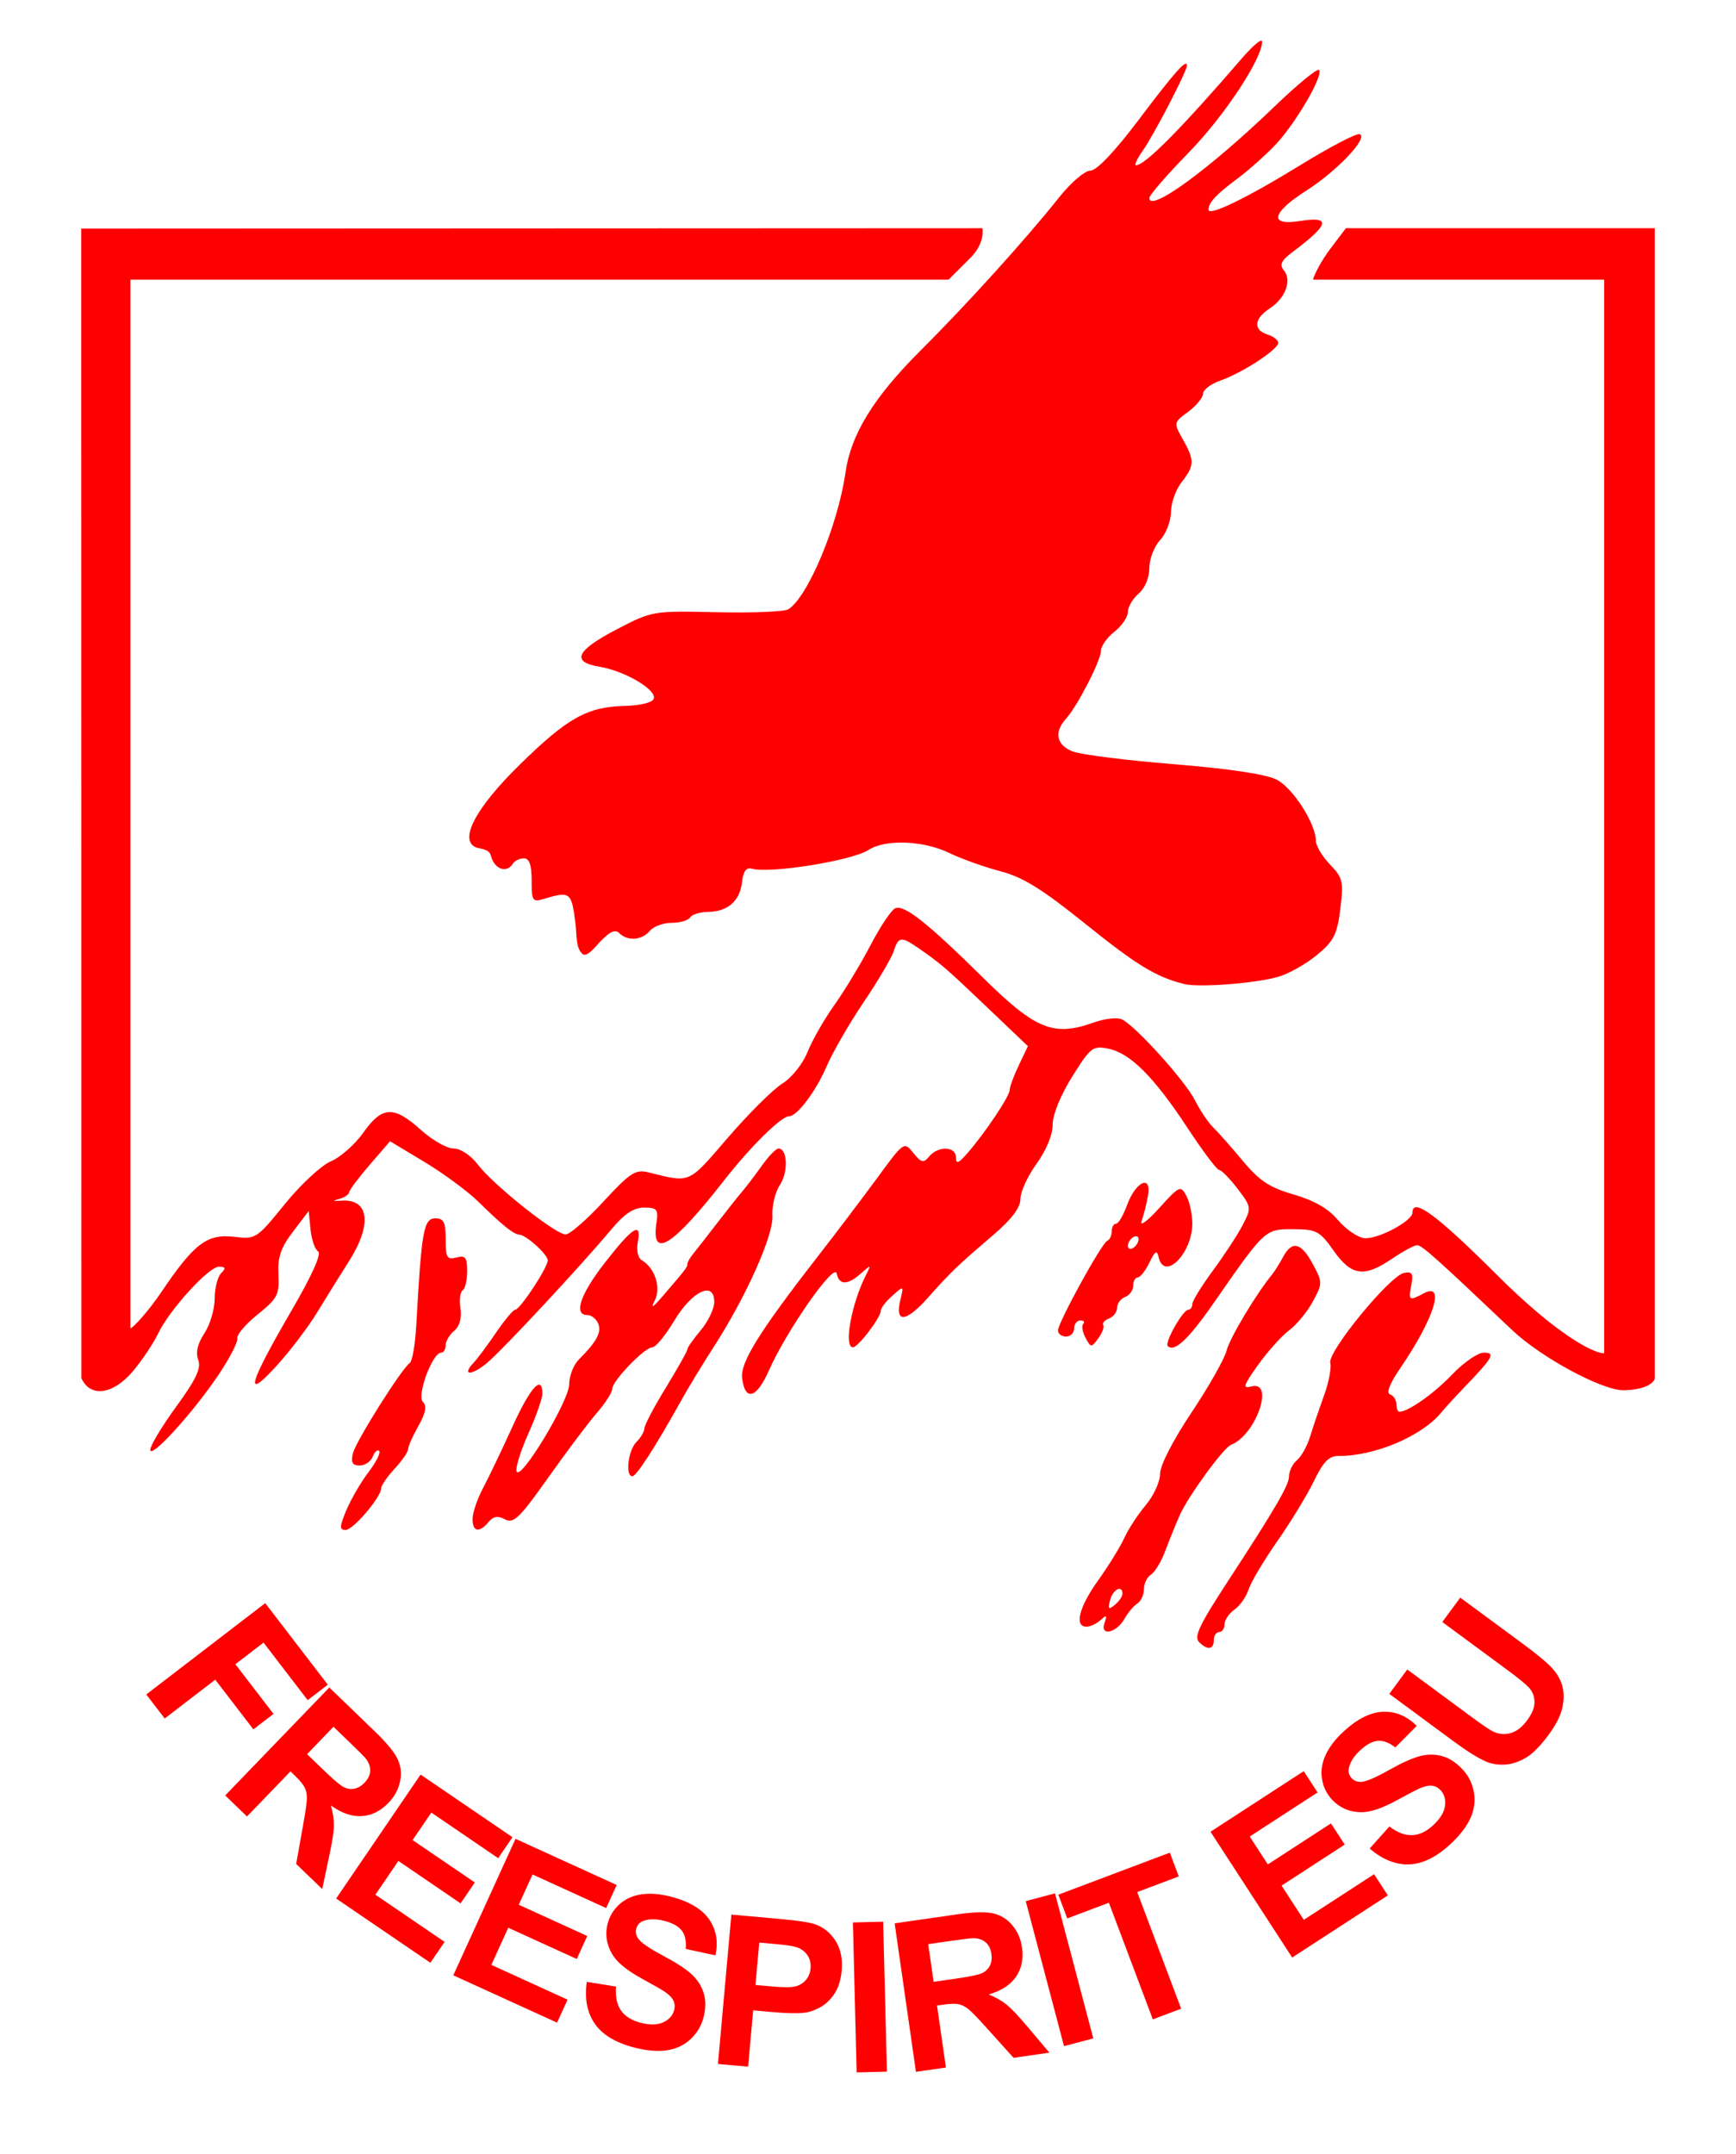 <?xml version="1.0" encoding="UTF-8" standalone="no"?>
<!-- Created with Inkscape (http://www.inkscape.org/) -->

<svg
   xmlns:dc="http://purl.org/dc/elements/1.1/"
   xmlns:cc="http://creativecommons.org/ns#"
   xmlns:rdf="http://www.w3.org/1999/02/22-rdf-syntax-ns#"
   xmlns:svg="http://www.w3.org/2000/svg"
   xmlns="http://www.w3.org/2000/svg"
   xmlns:xlink="http://www.w3.org/1999/xlink"
   xmlns:sodipodi="http://sodipodi.sourceforge.net/DTD/sodipodi-0.dtd"
   xmlns:inkscape="http://www.inkscape.org/namespaces/inkscape"
   id="svg2211"
   sodipodi:version="0.32"
   inkscape:version="0.48.2 r9819"
   width="427.346"
   height="530"
   version="1.0"
   sodipodi:docname="fslogo.svg"
   inkscape:output_extension="org.inkscape.output.svg.inkscape"
   inkscape:export-filename="C:\Development\PHP\fsesu_logo.png"
   inkscape:export-xdpi="9.5200005"
   inkscape:export-ydpi="9.5200005">
  <defs
     id="defs2214">
    <linearGradient
       id="linearGradient3149">
      <stop
         style="stop-color:#000000;stop-opacity:0;"
         offset="0"
         id="stop3151" />
      <stop
         style="stop-color:#000000;stop-opacity:1;"
         offset="1"
         id="stop3153" />
    </linearGradient>
    <linearGradient
       inkscape:collect="always"
       xlink:href="#linearGradient3149"
       id="linearGradient3155"
       x1="-1.992"
       y1="265.081"
       x2="436.227"
       y2="265.081"
       gradientUnits="userSpaceOnUse" />
  </defs>
  <sodipodi:namedview
     inkscape:window-height="573"
     inkscape:window-width="739"
     inkscape:pageshadow="2"
     inkscape:pageopacity="0.0"
     guidetolerance="10.0"
     gridtolerance="10.0"
     objecttolerance="10.0"
     borderopacity="1.0"
     bordercolor="#666666"
     pagecolor="#ffffff"
     id="base"
     inkscape:zoom="0.62225397"
     inkscape:cx="-12.486682"
     inkscape:cy="280.99995"
     inkscape:window-x="26"
     inkscape:window-y="29"
     inkscape:current-layer="svg2211"
     showgrid="false"
     showguides="true"
     inkscape:guide-bbox="true"
     fit-margin-top="10"
     fit-margin-left="20"
     fit-margin-right="20"
     fit-margin-bottom="20"
     inkscape:window-maximized="0" />
  <path
     id="path2220"
     style="fill:#ff0000"
     d="m 295.21,404.139 c -1.376,-1.376 -0.065,-4.119 7.518,-15.723 10.983,-16.806 14.575,-22.968 14.575,-25.002 0,-1.343 0.882,-3.174 1.961,-4.069 1.078,-0.895 2.53,-3.497 3.225,-5.781 0.695,-2.285 2.231,-6.802 3.413,-10.039 1.182,-3.237 1.887,-6.888 1.566,-8.115 -0.716,-2.737 14.65,-21.478 18.165,-22.155 1.99,-0.383 2.319,0.166 1.784,2.967 -0.739,3.864 -0.557,3.988 3.03,2.068 5.465,-2.925 2.599,6.206 -5.798,18.479 -2.569,3.754 -3.455,6.059 -2.459,6.391 0.857,0.286 1.559,1.363 1.559,2.393 0,1.03 0.327,1.873 0.727,1.873 2.176,0 8.502,-4.464 12.997,-9.172 2.821,-2.955 6.315,-5.372 7.765,-5.372 2.99,0 2.366,1.099 -4.961,8.725 -2.182,2.271 -4.638,4.955 -5.457,5.966 -4.736,5.837 -16.45,10.795 -25.347,10.727 -2.319,-0.018 -3.742,1.436 -6.013,6.146 -1.637,3.393 -5.699,10.064 -9.027,14.825 -3.328,4.761 -6.508,10.105 -7.068,11.876 -0.56,1.771 -2.122,3.997 -3.472,4.947 -1.35,0.95 -2.455,2.587 -2.455,3.636 0,1.05 -0.595,1.908 -1.322,1.908 -0.727,0 -1.322,0.893 -1.322,1.983 0,2.344 -1.534,2.565 -3.582,0.517 z m -23.325,-4.718 c 0.696,-1.971 0.527,-2.109 -0.93,-0.757 -0.98,0.909 -2.555,1.653 -3.5,1.653 -3.056,0 -1.832,-4.843 2.887,-11.425 2.533,-3.534 5.418,-8.21 6.411,-10.392 0.993,-2.182 3.382,-5.838 5.311,-8.124 1.928,-2.287 3.506,-5.736 3.506,-7.666 0,-2.076 3.152,-8.229 7.721,-15.071 4.247,-6.359 8.138,-13.222 8.647,-15.25 0.781,-3.111 7.19,-13.833 11.216,-18.762 0.631,-0.773 1.844,-2.707 2.696,-4.297 2.205,-4.12 4.445,-3.588 7.312,1.736 2.435,4.522 2.436,4.733 0.024,9.212 -1.358,2.521 -3.98,5.71 -5.828,7.087 -1.847,1.377 -5.289,5.207 -7.648,8.512 -3.673,5.146 -3.91,5.91 -1.653,5.32 5.813,-1.52 1.105,11.957 -5.017,14.361 -1.882,0.739 -10.603,12.718 -12.65,17.376 -1.026,2.334 -2.644,6.327 -3.595,8.872 -0.952,2.545 -2.509,5.104 -3.461,5.685 -0.952,0.582 -1.73,2.188 -1.73,3.57 0,1.382 -0.744,2.989 -1.653,3.57 -0.909,0.582 -2.312,2.247 -3.117,3.702 -1.949,3.521 -6.132,4.441 -4.948,1.088 z m 4.429,-7.2 c 0,-2.302 -2.352,-1.098 -3.047,1.56 -0.584,2.232 -0.374,2.44 1.168,1.16 1.034,-0.858 1.879,-2.082 1.879,-2.72 z M 85.273,371.628 c 1.123,-2.688 3.571,-6.892 5.44,-9.343 1.869,-2.45 3.055,-4.799 2.635,-5.219 -0.42,-0.42 -1.139,0.214 -1.597,1.409 -0.459,1.195 -1.904,2.173 -3.213,2.173 -1.797,0 -2.205,-0.728 -1.667,-2.975 0.706,-2.948 11.901,-20.738 14.031,-22.297 0.609,-0.446 1.318,-4.611 1.574,-9.256 1.288,-23.346 1.817,-26.295 4.714,-26.295 2.049,0 2.52,0.966 2.52,5.165 0,4.514 0.333,5.078 2.644,4.474 2.219,-0.58 2.644,-0.041 2.644,3.351 0,2.224 -0.496,4.349 -1.102,4.724 -0.606,0.375 -0.853,2.377 -0.549,4.451 0.35,2.382 -0.218,4.41 -1.543,5.509 -1.153,0.957 -2.096,2.559 -2.096,3.561 0,1.002 -0.505,1.821 -1.121,1.821 -2.129,0 -6.05,10.547 -4.498,12.099 1.03,1.03 0.719,2.705 -1.102,5.946 -1.394,2.482 -2.535,5.059 -2.535,5.727 0,0.668 -1.488,2.819 -3.306,4.781 -1.818,1.962 -3.306,4.115 -3.306,4.784 0,2.209 -6.888,10.297 -8.769,10.297 -1.542,0 -1.509,-0.802 0.198,-4.887 z m 31.049,2.174 c 0,-1.492 1.166,-4.913 2.59,-7.603 1.425,-2.689 4.686,-9.501 7.248,-15.137 4.393,-9.665 7.35,-12.923 7.35,-8.099 0,1.182 -1.551,5.604 -3.446,9.827 -1.895,4.223 -3.202,8.41 -2.903,9.305 0.878,2.635 12.96,-17.374 12.96,-21.463 0,-2.025 1.059,-4.746 2.354,-6.047 4.417,-4.439 5.626,-6.657 4.8,-8.809 -0.454,-1.183 -1.654,-2.151 -2.667,-2.151 -3.47,0 -1.84,-4.974 4.175,-12.733 6.916,-8.922 9.212,-10.388 8.231,-5.257 -0.387,2.027 0.011,3.917 0.942,4.47 3.266,1.94 4.833,6.717 3.242,9.883 -1.083,2.155 -0.557,1.882 1.911,-0.992 5.848,-6.811 6.103,-7.141 6.103,-7.933 0,-0.425 0.591,-1.491 1.313,-2.37 0.722,-0.878 3.373,-4.275 5.891,-7.547 2.518,-3.273 5.357,-6.851 6.308,-7.951 0.951,-1.101 3.101,-3.927 4.777,-6.281 1.676,-2.354 3.532,-4.279 4.125,-4.279 2.223,0 2.472,5.744 0.386,8.926 -1.19,1.815 -2.031,5.253 -1.871,7.639 0.32,4.752 -6.514,19.996 -14.506,32.357 -2.586,4 -6.194,9.95 -8.018,13.222 -6.305,11.312 -10.952,18.511 -11.949,18.511 -1.797,0 -1.052,-6.371 0.982,-8.406 1.091,-1.091 1.983,-2.61 1.983,-3.377 0,-0.766 2.38,-5.282 5.289,-10.035 2.909,-4.753 5.289,-8.991 5.289,-9.419 0,-0.428 1.488,-2.545 3.306,-4.706 1.818,-2.161 3.306,-5.288 3.306,-6.949 0,-5.285 -5.437,-2.724 -9.86,4.644 -2.15,3.582 -4.562,6.513 -5.36,6.513 -1.911,0 -9.903,8.283 -9.903,10.264 0,0.849 -1.699,3.498 -3.775,5.887 -2.076,2.389 -7.463,9.553 -11.971,15.921 -7.042,9.948 -8.539,11.395 -10.631,10.275 -1.776,-0.951 -2.874,-0.774 -4.058,0.653 -2.282,2.75 -3.944,2.43 -3.944,-0.757 z M 36.994,356.79 c -0.003,-1.032 2.876,-5.825 6.399,-10.653 4.893,-6.706 6.168,-9.417 5.402,-11.487 -0.669,-1.809 -0.164,-3.981 1.52,-6.536 1.387,-2.105 2.527,-5.939 2.531,-8.521 0.005,-2.582 0.723,-5.408 1.595,-6.281 1.234,-1.234 1.112,-1.587 -0.549,-1.587 -2.532,0 -12.23,10.67 -14.997,16.5 -1.069,2.254 -3.765,6.306 -5.989,9.005 -4.86,5.896 -10.608,6.891 -12.863,1.941 C 20.044,339.272 20,56.262 20,56.262 l 221.837,-0.099 c 0,0 0.799,3.568 -3.026,7.374 l -5.309,5.282 -201.405,0 0,258.055 c 0.63,0 4.524,-4.321 7.592,-8.867 8.1,-12.001 11.291,-14.428 17.935,-13.639 5.343,0.634 5.544,0.504 12.512,-8.084 3.895,-4.801 8.991,-9.526 11.324,-10.501 2.333,-0.975 5.926,-4.152 7.983,-7.059 4.629,-6.542 7.477,-6.68 14.134,-0.685 2.807,2.528 6.437,4.597 8.066,4.597 1.748,0 4.235,1.661 6.069,4.054 3.849,5.023 19.058,17.102 21.533,17.102 1.003,0 5.186,-3.638 9.295,-8.085 6.615,-7.158 7.888,-7.983 11.097,-7.192 10.48,2.583 9.639,2.949 19.492,-8.484 5.091,-5.907 11.129,-11.913 13.42,-13.348 2.379,-1.491 5.059,-4.847 6.254,-7.832 1.149,-2.873 4.121,-8.068 6.604,-11.544 2.483,-3.477 6.489,-10.107 8.902,-14.734 2.413,-4.627 5.16,-8.709 6.104,-9.072 2.268,-0.87 7.864,3.569 21.673,17.194 12.787,12.616 17.249,14.438 26.948,11.006 3.076,-1.089 6.112,-1.415 7.272,-0.783 3.627,1.978 15.445,15.112 17.831,19.818 1.291,2.545 3.312,5.558 4.493,6.696 1.18,1.137 4.454,4.836 7.276,8.22 4.117,4.938 6.596,6.577 12.561,8.307 5.015,1.454 8.535,3.472 10.824,6.206 1.866,2.228 4.76,4.26 6.431,4.515 3.152,0.481 11.993,-4.152 11.993,-6.285 0,-3.839 6.05,0.64 20.938,15.502 14.139,14.114 23.384,19.135 26.239,19.135 l 0,-264.215 -71.638,0 c 0,-0.753 1.973,-4.625 4.131,-7.471 l 3.93,-5.184 76.032,0 c 0,0 0,283.214 0,283.21 -1.025,2.249 -5.578,2.765 -7.699,2.765 -5.342,0 -20.319,-8.091 -27.39,-14.797 -18.885,-17.909 -22.238,-20.903 -23.409,-20.903 -0.7,0 -3.463,1.488 -6.138,3.306 -6.914,4.698 -10.001,4.279 -14.412,-1.955 -3.431,-4.85 -4.208,-5.263 -9.946,-5.289 -6.968,-0.032 -6.913,-0.082 -19.633,18.227 -6.197,8.92 -9.642,12.136 -11.264,10.515 -0.832,-0.832 3.748,-8.918 5.057,-8.929 0.545,-0.004 0.992,-0.629 0.992,-1.387 0,-0.758 2.288,-4.477 5.085,-8.264 2.797,-3.787 6.091,-8.831 7.32,-11.209 2.19,-4.237 2.165,-4.415 -1.275,-8.925 -1.93,-2.531 -3.959,-4.602 -4.509,-4.602 -0.549,0 -4.044,-4.639 -7.767,-10.309 -8.254,-12.573 -14.145,-18.467 -19.533,-19.544 -3.832,-0.766 -4.369,-0.351 -8.889,6.875 -2.871,4.59 -4.81,9.36 -4.81,11.831 0,2.502 -1.57,6.307 -3.967,9.616 -2.182,3.012 -3.967,6.9 -3.967,8.64 0,2.168 -2.121,4.98 -6.742,8.937 -8.988,7.695 -10.268,8.926 -16.11,15.474 -5.368,6.018 -8.101,6.207 -6.706,0.465 0.862,-3.549 0.859,-3.551 -1.978,-1.036 -1.563,1.385 -2.842,3.046 -2.842,3.69 0,1.678 -5.581,8.997 -6.86,8.997 -2.315,0 -0.355,-10.788 3.243,-17.85 1.296,-2.544 1.249,-2.557 -1.258,-0.331 -3.313,2.943 -5.382,2.943 -5.975,0 -0.563,-2.793 -12.401,14.164 -16.698,23.918 -3.027,6.871 -5.889,7.659 -6.583,1.813 -0.456,-3.838 4.259,-11.423 18.422,-29.642 4.64,-5.969 11.359,-14.84 14.931,-19.714 6.466,-8.823 6.504,-8.849 8.785,-6.033 1.99,2.457 2.505,2.572 3.915,0.872 2.205,-2.657 6.589,-2.505 6.589,0.229 0,1.719 0.595,1.507 2.784,-0.992 4.308,-4.916 10.438,-14.078 10.438,-15.601 0,-0.753 1.009,-3.486 2.243,-6.073 l 2.243,-4.704 -10.031,-9.555 c -10.314,-9.825 -11.321,-10.692 -16.896,-14.56 -4.249,-2.947 -4.959,-2.865 -6.086,0.707 -0.517,1.636 -3.856,7.301 -7.42,12.588 -3.564,5.287 -7.684,12.427 -9.156,15.867 -2.583,6.039 -7.232,12.204 -9.203,12.204 -1.939,0 -9.546,7.513 -16.067,15.867 -12.604,16.148 -17.92,19.487 -16.589,10.421 0.499,-3.399 0.173,-3.81 -3.025,-3.81 -2.567,0 -4.848,1.511 -8.035,5.322 -7.526,8.999 -26.648,29.542 -30.585,32.857 -3.835,3.23 -6.411,3.224 -3.349,-0.007 0.944,-0.996 3.433,-4.339 5.532,-7.43 2.099,-3.091 4.224,-5.62 4.724,-5.62 1.157,0 7.988,-10.379 7.988,-12.137 0,-1.448 -5.319,-6.259 -6.998,-6.33 -1.382,-0.058 -4.203,-2.324 -10.033,-8.055 -2.632,-2.588 -8.614,-7.005 -13.291,-9.816 l -8.505,-5.111 -5.044,5.849 c -2.774,3.217 -5.046,6.252 -5.048,6.744 -0.002,0.492 -1.045,1.197 -2.317,1.567 -1.832,0.532 -1.764,0.628 0.331,0.461 6.945,-0.556 7.775,5.785 1.954,14.928 -2.083,3.273 -5.598,8.925 -7.809,12.561 -2.212,3.636 -6.737,9.586 -10.057,13.222 -8.029,8.795 -6.866,4.551 3.749,-13.673 5.046,-8.664 7.44,-13.997 6.535,-14.556 -0.786,-0.486 -1.626,-2.923 -1.867,-5.417 l -0.438,-4.534 -3.872,5.096 c -3.027,3.984 -3.81,6.29 -3.589,10.566 0.256,4.95 -0.228,5.88 -5.09,9.788 -2.955,2.375 -5.218,5.021 -5.028,5.879 0.19,0.858 -1.843,4.833 -4.518,8.833 -6.225,9.308 -16.896,21.063 -16.903,18.619 z M 267.209,329.198 c -0.759,-1.419 -1.005,-2.956 -0.546,-3.415 0.459,-0.459 0.141,-0.835 -0.708,-0.835 -0.848,0 -1.543,0.893 -1.543,1.983 0,1.091 -0.893,1.983 -1.983,1.983 -1.091,0 -1.983,-0.67 -1.983,-1.49 0,-1.963 10.752,-21.521 12.143,-22.09 0.593,-0.242 1.079,-1.284 1.079,-2.314 0,-1.03 0.475,-1.873 1.057,-1.873 0.581,0 1.789,-2.026 2.684,-4.502 2.121,-5.866 6.101,-7.749 5.193,-2.457 -0.345,2.009 -1.054,4.843 -1.575,6.298 -0.522,1.454 1.413,0.036 4.299,-3.153 5.017,-5.543 5.312,-5.677 6.712,-3.062 0.805,1.504 1.464,4.58 1.464,6.835 0,7.355 -6.896,14.277 -8.273,8.304 -0.428,-1.858 -0.88,-1.598 -2.293,1.322 -0.967,2 -2.259,3.636 -2.869,3.636 -0.61,0 -1.11,0.911 -1.11,2.025 0,1.114 -0.892,2.367 -1.983,2.786 -1.091,0.419 -1.983,1.609 -1.983,2.644 0,1.036 -0.889,2.225 -1.976,2.642 -1.087,0.417 -1.734,1.149 -1.439,1.626 0.295,0.477 -0.256,1.952 -1.225,3.276 -1.695,2.317 -1.813,2.311 -3.142,-0.171 z m 13.071,-24.239 c 0,-0.727 -0.595,-0.955 -1.322,-0.505 -0.727,0.449 -1.322,1.412 -1.322,2.139 0,0.727 0.595,0.955 1.322,0.505 0.727,-0.449 1.322,-1.412 1.322,-2.139 z m 11.239,-62.797 c -6.957,-1.743 -11.613,-4.576 -24.357,-14.822 -10.657,-8.568 -15.39,-11.497 -20.888,-12.929 -3.91,-1.018 -9.573,-3.042 -12.583,-4.497 -6.406,-3.095 -15.736,-3.445 -19.899,-0.746 -4.074,2.641 -24.208,5.873 -28.712,4.608 -1.381,-0.388 -2.118,0.629 -2.428,3.347 -0.528,4.641 -3.517,7.235 -8.403,7.293 -1.957,0.023 -3.926,0.637 -4.375,1.364 -0.449,0.727 -2.494,1.322 -4.544,1.322 -2.05,0 -4.467,0.893 -5.373,1.983 -1.929,2.324 -5.481,2.585 -7.514,0.552 -1.027,-1.027 -2.365,-0.363 -4.846,2.25 -0.873,0.92 -3.196,3.918 -4.256,2.84 -1.678,-1.708 -1.241,-4.004 -1.73,-7.87 -0.924,-7.31 -1.311,-7.59 -7.769,-5.636 -2.749,0.832 -2.975,0.487 -2.975,-4.543 0,-3.858 -0.555,-5.443 -1.905,-5.443 -1.048,0 -2.273,0.595 -2.723,1.322 -1.524,2.465 -4.573,1.338 -5.411,-2 -0.459,-1.827 -2.88,-1.559 -3.993,-2.182 -3.677,-2.058 0.467,-9.752 11.045,-20.133 11.785,-11.565 16.637,-14.286 25.896,-14.522 3.903,-0.1 6.843,-0.832 7.16,-1.782 0.73,-2.194 -7.117,-6.828 -13.273,-7.838 -7.213,-1.184 -5.892,-4.012 4.36,-9.332 8.528,-4.425 8.717,-4.457 24.461,-4.104 8.727,0.196 16.635,-0.128 17.573,-0.72 4.838,-3.052 12.253,-20.797 14.077,-33.689 1.323,-9.35 6.929,-18.467 18.391,-29.905 11.668,-11.645 25.962,-27.44 34.239,-37.835 2.872,-3.607 6.293,-6.526 7.649,-6.526 1.551,0 5.944,-4.625 11.954,-12.586 8.941,-11.844 11.813,-15.062 11.813,-13.238 0,1.359 -8.167,17.085 -10.835,20.866 -1.412,2 -2.174,3.636 -1.694,3.636 2.215,0 11.12,-8.991 26.082,-26.331 2.727,-3.161 4.958,-5.009 4.958,-4.107 0,4.254 -9.377,18.422 -18.097,27.341 -5.319,5.441 -9.671,10.461 -9.671,11.157 0,3.702 14.867,-7.152 30.738,-22.442 5.634,-5.427 10.601,-9.509 11.04,-9.071 1.184,1.184 -5.565,12.859 -10.502,18.164 -2.368,2.545 -6.655,6.381 -9.527,8.525 -5.352,3.995 -7.148,5.918 -7.183,7.691 -0.035,1.748 9.38,-2.825 22.816,-11.082 7.129,-4.381 13.603,-7.752 14.386,-7.491 2.29,0.763 -5.46,8.983 -13.045,13.836 -8.65,5.533 -9.379,8.769 -1.699,7.541 7.817,-1.25 7.362,0.775 -1.703,7.575 -2.859,2.145 -3.353,3.166 -2.205,4.55 2.027,2.442 0.401,6.838 -3.465,9.371 -3.893,2.551 -4.132,5.29 -0.561,6.424 1.454,0.462 2.644,1.386 2.644,2.054 0,1.627 -8.86,7.405 -14.214,9.27 -2.364,0.823 -4.297,2.281 -4.297,3.24 0,0.959 -1.636,2.954 -3.636,4.433 -3.62,2.678 -3.626,2.708 -1.322,6.829 2.909,5.203 2.87,6.445 -0.331,10.536 -1.422,1.818 -2.599,5.127 -2.615,7.354 -0.016,2.226 -1.219,5.325 -2.674,6.886 -1.454,1.561 -2.644,4.654 -2.644,6.873 0,2.399 -1.072,4.953 -2.644,6.299 -1.454,1.245 -2.644,3.279 -2.644,4.519 0,1.24 -1.488,3.425 -3.306,4.855 -1.818,1.43 -3.306,3.524 -3.306,4.654 0,2.387 -5.787,13.636 -8.633,16.78 -2.991,3.305 -2.321,6.49 1.691,8.038 2,0.772 13.211,2.181 24.914,3.131 13.722,1.114 22.704,2.465 25.295,3.805 4.003,2.07 9.623,10.85 9.623,15.033 0,1.21 1.561,3.83 3.469,5.822 3.19,3.329 3.395,4.212 2.552,10.961 -0.79,6.326 -1.59,7.895 -5.783,11.354 -2.676,2.208 -6.948,4.612 -9.494,5.343 -5.637,1.619 -19.513,2.684 -23.139,1.775 z m -255.511,174.833 29.281,-22.476 15.408,20.073 -4.953,3.802 -10.87,-14.161 -6.931,5.32 9.383,12.224 -4.953,3.802 -9.383,-12.224 -12.443,9.552 z m 19.431,24.847 25.627,-26.567 11.29,10.891 c 2.839,2.739 4.672,4.967 5.498,6.686 0.826,1.718 1.038,3.561 0.634,5.527 -0.404,1.966 -1.363,3.734 -2.878,5.305 -1.923,1.993 -4.097,3.074 -6.521,3.243 -2.425,0.168 -4.966,-0.703 -7.624,-2.614 0.507,1.795 0.748,3.462 0.722,5 -0.026,1.538 -0.395,3.957 -1.107,7.259 l -1.756,8.312 -6.415,-6.188 1.698,-9.522 c 0.615,-3.394 0.929,-5.605 0.94,-6.632 0.011,-1.027 -0.171,-1.914 -0.547,-2.661 -0.376,-0.747 -1.179,-1.715 -2.412,-2.904 l -1.087,-1.049 -10.698,11.091 z m 20.153,-10.157 3.969,3.828 c 2.573,2.482 4.285,3.924 5.135,4.324 0.85,0.4 1.713,0.509 2.588,0.327 0.875,-0.182 1.697,-0.672 2.467,-1.469 0.862,-0.894 1.32,-1.846 1.373,-2.856 0.053,-1.01 -0.286,-2.007 -1.016,-2.991 -0.377,-0.48 -1.652,-1.769 -3.827,-3.866 l -4.186,-4.038 z m 7.157,35.523 20.789,-30.502 22.617,15.414 -3.517,5.16 -16.458,-11.217 -4.609,6.762 15.314,10.437 -3.503,5.139 -15.314,-10.437 -5.658,8.302 17.041,11.614 -3.503,5.139 z m 28.84,18.899 15.316,-33.586 24.903,11.356 -2.591,5.682 -18.122,-8.264 -3.395,7.446 16.862,7.689 -2.58,5.659 -16.862,-7.689 -4.168,9.141 18.763,8.556 -2.58,5.659 z m 32.86,1.61 7.193,1.159 c -0.196,2.465 0.207,4.419 1.208,5.862 1.001,1.443 2.598,2.452 4.79,3.027 2.322,0.609 4.2,0.577 5.635,-0.096 1.435,-0.673 2.325,-1.668 2.67,-2.983 0.222,-0.844 0.162,-1.628 -0.177,-2.35 -0.34,-0.723 -1.069,-1.465 -2.188,-2.227 -0.768,-0.514 -2.555,-1.538 -5.363,-3.073 -3.613,-1.972 -6.016,-3.861 -7.208,-5.666 -1.676,-2.54 -2.144,-5.222 -1.403,-8.047 0.477,-1.818 1.439,-3.384 2.885,-4.697 1.446,-1.312 3.248,-2.128 5.406,-2.447 2.158,-0.319 4.608,-0.118 7.352,0.602 4.481,1.176 7.597,3.043 9.346,5.602 1.749,2.559 2.251,5.493 1.504,8.803 l -7.292,-1.575 c 0.173,-1.916 -0.143,-3.409 -0.946,-4.479 -0.804,-1.07 -2.221,-1.871 -4.25,-2.404 -2.095,-0.55 -3.847,-0.55 -5.258,-9e-5 -0.908,0.352 -1.483,0.99 -1.726,1.916 -0.222,0.844 -0.054,1.661 0.503,2.449 0.709,1.002 2.708,2.377 5.998,4.125 3.29,1.748 5.659,3.285 7.107,4.611 1.448,1.326 2.446,2.881 2.993,4.664 0.547,1.784 0.525,3.804 -0.067,6.061 -0.537,2.046 -1.608,3.813 -3.213,5.3 -1.605,1.488 -3.561,2.393 -5.867,2.717 -2.306,0.323 -5.01,0.078 -8.111,-0.736 -4.514,-1.184 -7.707,-3.137 -9.578,-5.858 -1.872,-2.721 -2.519,-6.141 -1.942,-10.258 l 0,0 z m 32.287,20.211 3.304,-36.765 11.912,1.07 c 4.514,0.406 7.44,0.854 8.778,1.345 2.057,0.741 3.713,2.099 4.968,4.074 1.255,1.975 1.751,4.426 1.488,7.351 -0.203,2.257 -0.783,4.118 -1.74,5.582 -0.957,1.465 -2.107,2.579 -3.448,3.343 -1.341,0.764 -2.677,1.23 -4.006,1.397 -1.804,0.192 -4.386,0.137 -7.746,-0.165 l -4.84,-0.435 -1.246,13.868 z m 10.168,-29.878 -0.937,10.433 4.063,0.365 c 2.926,0.263 4.899,0.246 5.92,-0.05 1.021,-0.296 1.848,-0.828 2.482,-1.597 0.634,-0.769 0.999,-1.697 1.097,-2.783 0.12,-1.337 -0.174,-2.476 -0.881,-3.416 -0.708,-0.94 -1.654,-1.573 -2.838,-1.898 -0.871,-0.247 -2.644,-0.49 -5.319,-0.731 l -3.586,-0.322 z M 210.877,510 l -0.921,-36.901 7.451,-0.186 0.921,36.901 z m 14.597,-0.145 -5.243,-36.539 15.528,-2.228 c 3.905,-0.56 6.789,-0.639 8.653,-0.237 1.864,0.402 3.448,1.366 4.752,2.892 1.304,1.526 2.111,3.369 2.421,5.529 0.393,2.742 -0.088,5.121 -1.443,7.139 -1.355,2.018 -3.603,3.489 -6.743,4.414 1.729,0.702 3.192,1.535 4.39,2.499 1.198,0.964 2.882,2.741 5.051,5.329 l 5.484,6.488 -8.823,1.266 -6.475,-7.185 c -2.302,-2.57 -3.855,-4.174 -4.659,-4.813 -0.804,-0.639 -1.616,-1.04 -2.436,-1.202 -0.82,-0.162 -2.078,-0.122 -3.773,0.122 l -1.495,0.215 2.189,15.254 z m 4.352,-22.144 5.458,-0.783 c 3.539,-0.508 5.728,-0.974 6.565,-1.4 0.838,-0.425 1.453,-1.039 1.847,-1.842 0.394,-0.803 0.512,-1.752 0.354,-2.849 -0.176,-1.23 -0.647,-2.175 -1.412,-2.837 -0.765,-0.662 -1.76,-1.007 -2.985,-1.034 -0.61,0.002 -2.411,0.219 -5.401,0.648 l -5.757,0.826 z m 32.1,15.826 -9.424,-35.69 7.206,-1.903 9.424,35.69 z m 21.859,-6.59 -10.812,-28.699 -10.25,3.861 -2.201,-5.844 27.451,-10.341 2.201,5.844 -10.226,3.853 10.812,28.699 z m 34.309,-15.215 -20.108,-30.956 22.953,-14.909 3.402,5.237 -16.703,10.849 4.458,6.863 15.541,-10.095 3.388,5.216 -15.541,10.095 5.473,8.425 17.294,-11.233 3.388,5.216 z m 19.073,-26.824 4.857,-5.431 c 1.97,1.495 3.832,2.21 5.587,2.146 1.755,-0.064 3.466,-0.864 5.133,-2.399 1.766,-1.626 2.753,-3.225 2.96,-4.796 0.207,-1.571 -0.149,-2.857 -1.07,-3.858 -0.591,-0.642 -1.283,-1.015 -2.074,-1.119 -0.792,-0.104 -1.81,0.109 -3.056,0.64 -0.847,0.369 -2.674,1.321 -5.482,2.857 -3.61,1.977 -6.497,2.981 -8.66,3.01 -3.043,0.041 -5.554,-1.013 -7.532,-3.162 -1.273,-1.383 -2.072,-3.038 -2.397,-4.964 -0.324,-1.926 -0.039,-3.883 0.857,-5.872 0.896,-1.988 2.387,-3.944 4.474,-5.865 3.408,-3.138 6.662,-4.753 9.76,-4.845 3.098,-0.092 5.839,1.07 8.223,3.485 l -5.261,5.289 c -1.519,-1.179 -2.946,-1.719 -4.281,-1.62 -1.335,0.099 -2.774,0.86 -4.317,2.281 -1.593,1.467 -2.539,2.942 -2.838,4.427 -0.194,0.954 0.033,1.783 0.681,2.487 0.591,0.642 1.369,0.942 2.333,0.898 1.226,-0.056 3.463,-0.998 6.71,-2.824 3.247,-1.826 5.82,-2.991 7.718,-3.495 1.898,-0.504 3.745,-0.505 5.542,-0.002 1.797,0.502 3.486,1.611 5.066,3.328 1.433,1.556 2.342,3.411 2.728,5.565 0.386,2.154 0.093,4.29 -0.879,6.406 -0.972,2.116 -2.638,4.26 -4.997,6.432 -3.433,3.161 -6.8,4.795 -10.101,4.902 -3.301,0.107 -6.529,-1.193 -9.684,-3.901 l 0,0 z m 4.831,-38.06 4.424,-5.998 16.089,11.868 c 2.553,1.883 4.263,3.03 5.129,3.439 1.405,0.64 2.832,0.749 4.281,0.326 1.449,-0.423 2.791,-1.472 4.026,-3.147 1.256,-1.702 1.854,-3.242 1.796,-4.62 -0.058,-1.378 -0.529,-2.528 -1.412,-3.451 -0.884,-0.923 -2.501,-2.251 -4.851,-3.985 l -16.433,-12.122 4.424,-5.998 15.603,11.509 c 3.566,2.631 5.966,4.651 7.199,6.061 1.233,1.41 2.035,2.925 2.406,4.543 0.37,1.619 0.318,3.379 -0.157,5.282 -0.475,1.902 -1.579,4.029 -3.313,6.379 -2.093,2.837 -4.007,4.747 -5.743,5.729 -1.736,0.982 -3.442,1.513 -5.117,1.592 -1.675,0.079 -3.186,-0.17 -4.533,-0.747 -1.991,-0.864 -4.648,-2.521 -7.971,-4.973 z"
     inkscape:connector-curvature="0"
     sodipodi:nodetypes="ssssssssssscssssssssssssssscsssssssssssscssssscsssccsssssssssssssssscssssssssssssssssssssssscssssssssssssssssssssssssssscsssssssscccscccsssssssssssssssscssssssssssscccscccsssssssscsssssssssssssssssssssssssssssscssssssssssscssscsscscsssssssscsssssccsssssscssssssssssssssscssssscsssssssscssssssssssssssssssssssssssssssssscsscsssssssssssssscsssssssssssssssscccccccccccccsccccccccccccsccccscscccsccccccccccccccccccccccccccccccscscccccssccccccccsccccccsssccccccccccscscccccccccccscccccccccccccscccccccccccccscccccccccccccccccccccccccccccccccccccssscccccscccccccccccsccccssscccccscssccsccsccsssscsc" />
  <path
     style="fill:none;stroke:none"
     d="M 92.111,543.247 C 167.481,655.441 315.212,625.199 363.245,539.022"
     id="path2248"
     sodipodi:nodetypes="cc"
     inkscape:connector-curvature="0" />
</svg>
